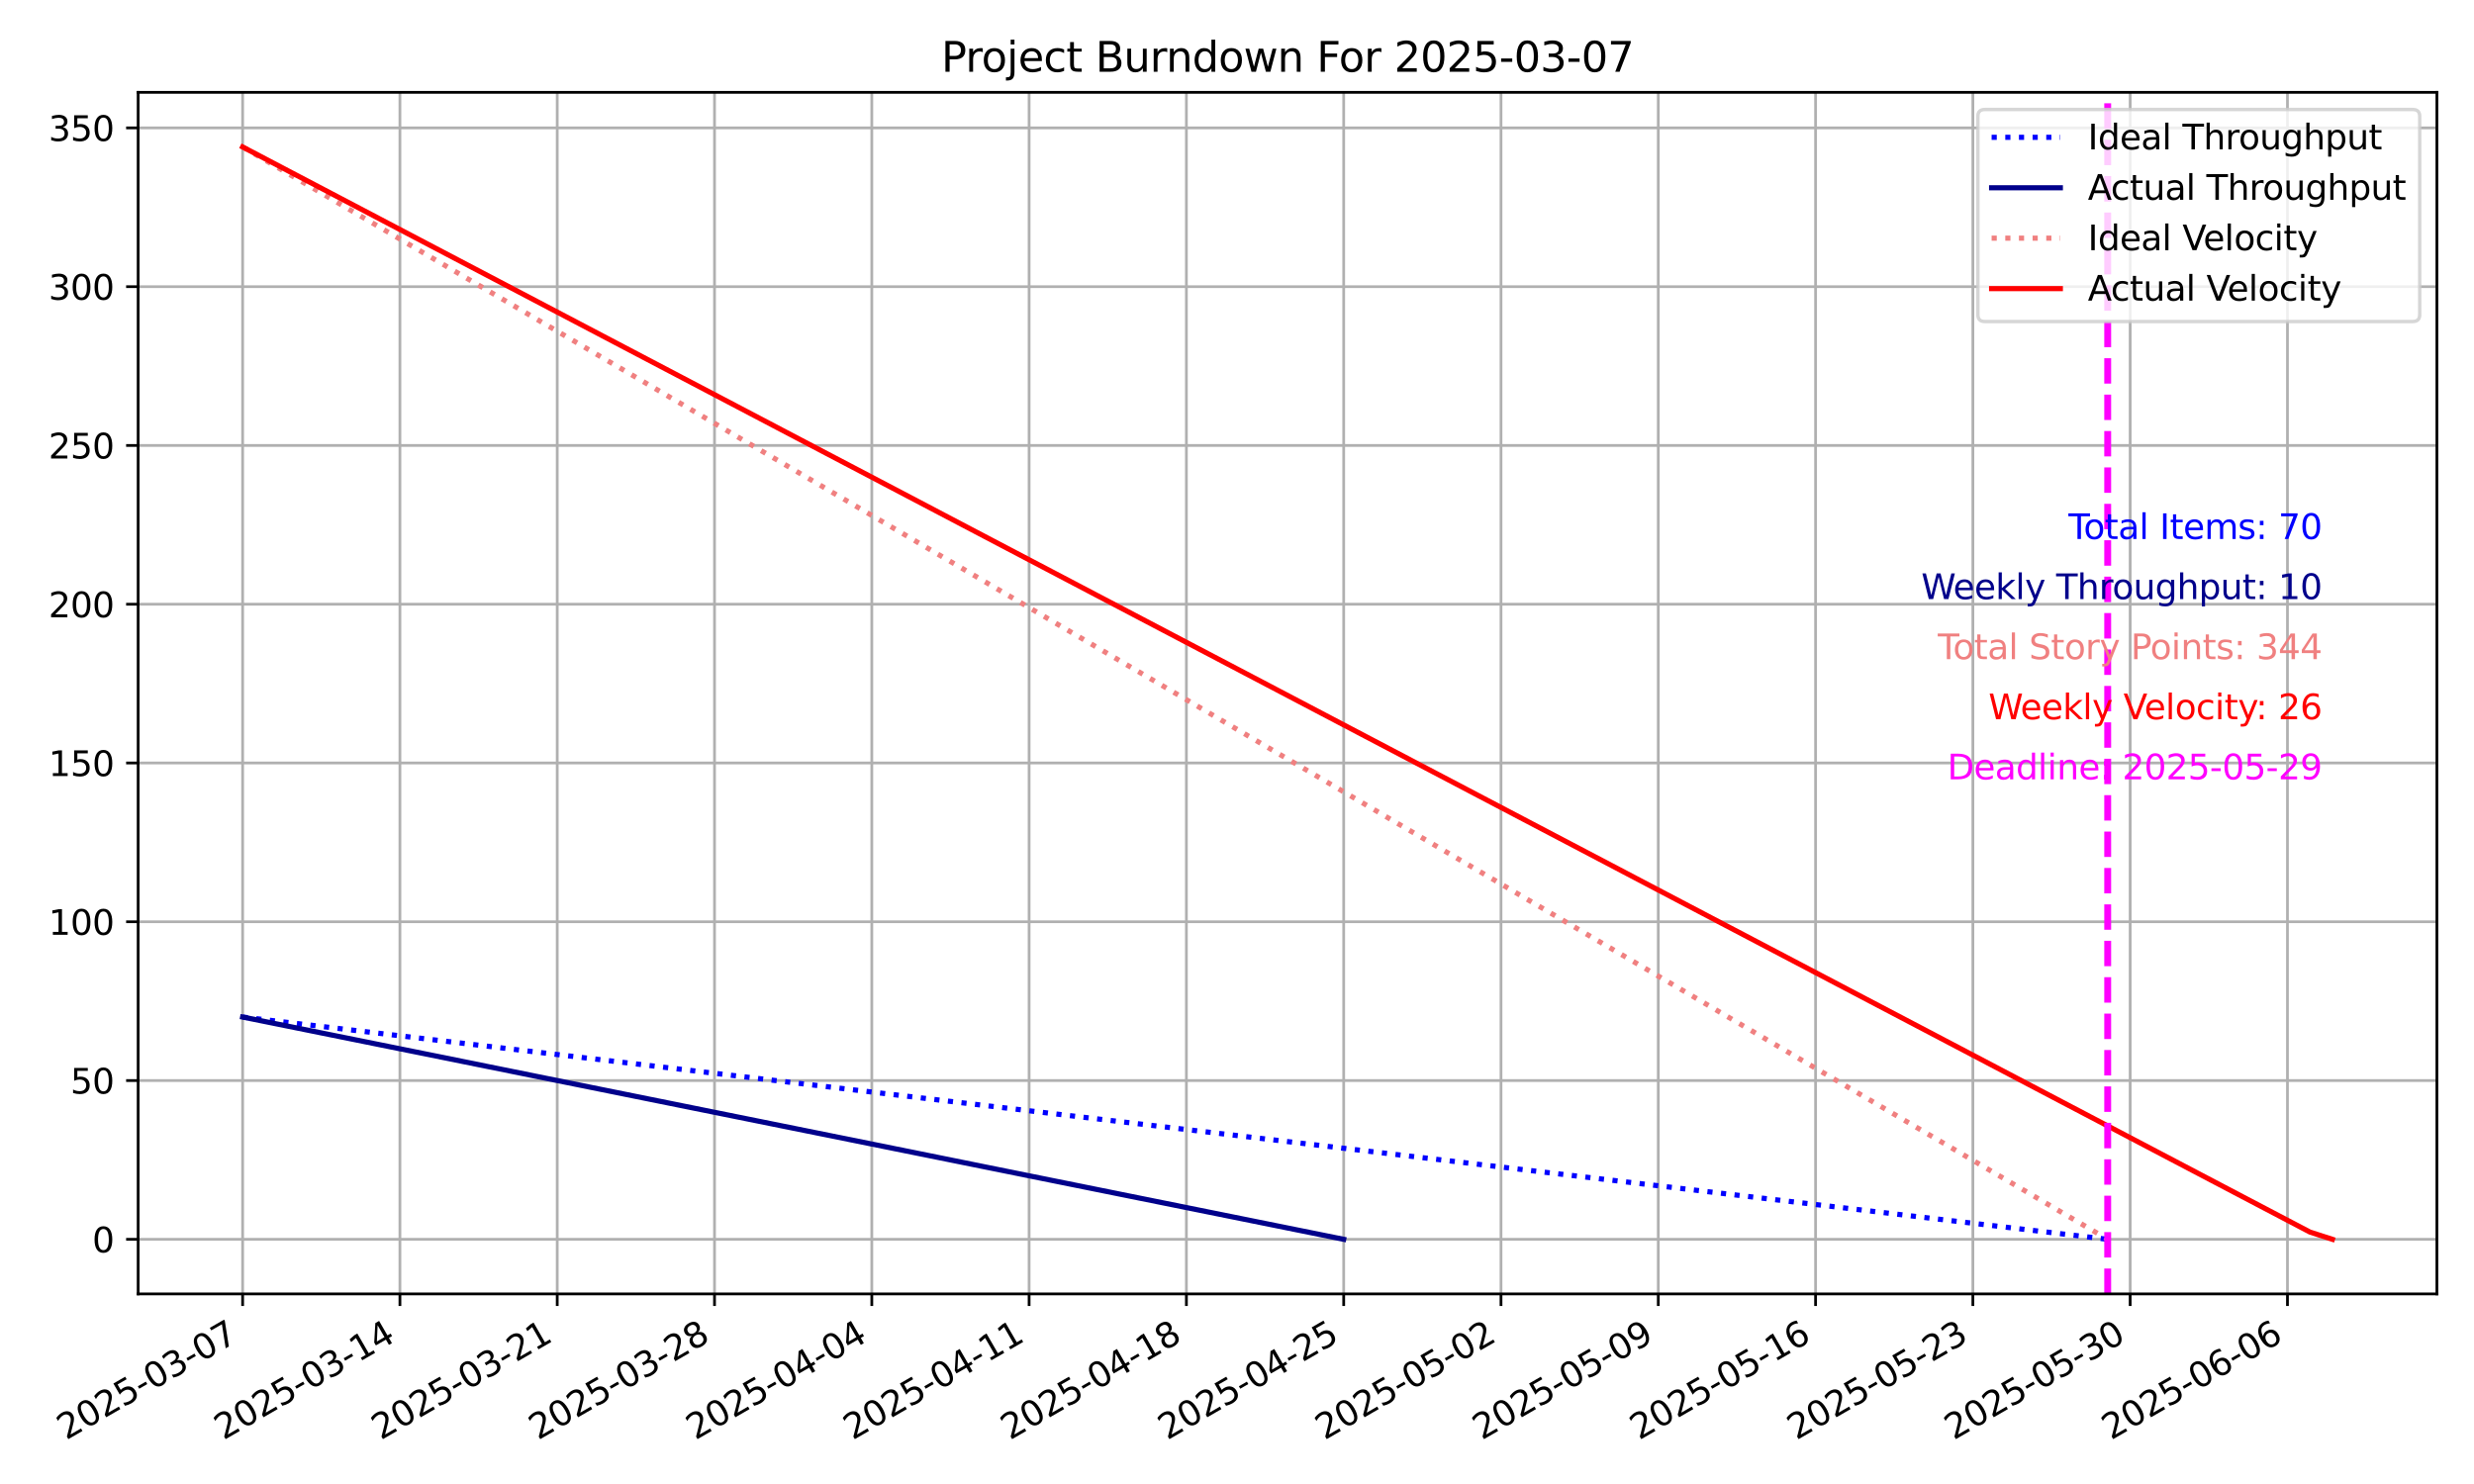 <?xml version="1.0" encoding="utf-8" standalone="no"?>
<!DOCTYPE svg PUBLIC "-//W3C//DTD SVG 1.1//EN"
  "http://www.w3.org/Graphics/SVG/1.1/DTD/svg11.dtd">
<svg xmlns:xlink="http://www.w3.org/1999/xlink" width="720pt" height="432pt" viewBox="0 0 720 432" xmlns="http://www.w3.org/2000/svg" version="1.1">
 <defs>
  <style type="text/css">*{stroke-linejoin: round; stroke-linecap: butt}</style>
 </defs>
 <g id="figure_1">
  <g id="patch_1">
   <path d="M 0 432 
L 720 432 
L 720 0 
L 0 0 
z
" style="fill: #ffffff"/>
  </g>
  <g id="axes_1">
   <g id="patch_2">
    <path d="M 40.204 376.67 
L 709.2 376.67 
L 709.2 26.88 
L 40.204 26.88 
z
" style="fill: #ffffff"/>
   </g>
   <g id="matplotlib.axis_1">
    <g id="xtick_1">
     <g id="line2d_1">
      <path d="M 70.612 376.67 
L 70.612 26.88 
" clip-path="url(#p5716b1a1a1)" style="fill: none; stroke: #b0b0b0; stroke-width: 0.8; stroke-linecap: square"/>
     </g>
     <g id="line2d_2">
      <defs>
       <path id="md65b0254f3" d="M 0 0 
L 0 3.5 
" style="stroke: #000000; stroke-width: 0.8"/>
      </defs>
      <g>
       <use xlink:href="#md65b0254f3" x="70.612" y="376.67" style="stroke: #000000; stroke-width: 0.8"/>
      </g>
     </g>
     <g id="text_1">
      <!-- 2025-03-07 -->
      <g transform="translate(19.243 419.309) rotate(-30) scale(0.1 -0.1)">
       <defs>
        <path id="DejaVuSans-32" d="M 1228 531 
L 3431 531 
L 3431 0 
L 469 0 
L 469 531 
Q 828 903 1448 1529 
Q 2069 2156 2228 2338 
Q 2531 2678 2651 2914 
Q 2772 3150 2772 3378 
Q 2772 3750 2511 3984 
Q 2250 4219 1831 4219 
Q 1534 4219 1204 4116 
Q 875 4013 500 3803 
L 500 4441 
Q 881 4594 1212 4672 
Q 1544 4750 1819 4750 
Q 2544 4750 2975 4387 
Q 3406 4025 3406 3419 
Q 3406 3131 3298 2873 
Q 3191 2616 2906 2266 
Q 2828 2175 2409 1742 
Q 1991 1309 1228 531 
z
" transform="scale(0.016)"/>
        <path id="DejaVuSans-30" d="M 2034 4250 
Q 1547 4250 1301 3770 
Q 1056 3291 1056 2328 
Q 1056 1369 1301 889 
Q 1547 409 2034 409 
Q 2525 409 2770 889 
Q 3016 1369 3016 2328 
Q 3016 3291 2770 3770 
Q 2525 4250 2034 4250 
z
M 2034 4750 
Q 2819 4750 3233 4129 
Q 3647 3509 3647 2328 
Q 3647 1150 3233 529 
Q 2819 -91 2034 -91 
Q 1250 -91 836 529 
Q 422 1150 422 2328 
Q 422 3509 836 4129 
Q 1250 4750 2034 4750 
z
" transform="scale(0.016)"/>
        <path id="DejaVuSans-35" d="M 691 4666 
L 3169 4666 
L 3169 4134 
L 1269 4134 
L 1269 2991 
Q 1406 3038 1543 3061 
Q 1681 3084 1819 3084 
Q 2600 3084 3056 2656 
Q 3513 2228 3513 1497 
Q 3513 744 3044 326 
Q 2575 -91 1722 -91 
Q 1428 -91 1123 -41 
Q 819 9 494 109 
L 494 744 
Q 775 591 1075 516 
Q 1375 441 1709 441 
Q 2250 441 2565 725 
Q 2881 1009 2881 1497 
Q 2881 1984 2565 2268 
Q 2250 2553 1709 2553 
Q 1456 2553 1204 2497 
Q 953 2441 691 2322 
L 691 4666 
z
" transform="scale(0.016)"/>
        <path id="DejaVuSans-2d" d="M 313 2009 
L 1997 2009 
L 1997 1497 
L 313 1497 
L 313 2009 
z
" transform="scale(0.016)"/>
        <path id="DejaVuSans-33" d="M 2597 2516 
Q 3050 2419 3304 2112 
Q 3559 1806 3559 1356 
Q 3559 666 3084 287 
Q 2609 -91 1734 -91 
Q 1441 -91 1130 -33 
Q 819 25 488 141 
L 488 750 
Q 750 597 1062 519 
Q 1375 441 1716 441 
Q 2309 441 2620 675 
Q 2931 909 2931 1356 
Q 2931 1769 2642 2001 
Q 2353 2234 1838 2234 
L 1294 2234 
L 1294 2753 
L 1863 2753 
Q 2328 2753 2575 2939 
Q 2822 3125 2822 3475 
Q 2822 3834 2567 4026 
Q 2313 4219 1838 4219 
Q 1578 4219 1281 4162 
Q 984 4106 628 3988 
L 628 4550 
Q 988 4650 1302 4700 
Q 1616 4750 1894 4750 
Q 2613 4750 3031 4423 
Q 3450 4097 3450 3541 
Q 3450 3153 3228 2886 
Q 3006 2619 2597 2516 
z
" transform="scale(0.016)"/>
        <path id="DejaVuSans-37" d="M 525 4666 
L 3525 4666 
L 3525 4397 
L 1831 0 
L 1172 0 
L 2766 4134 
L 525 4134 
L 525 4666 
z
" transform="scale(0.016)"/>
       </defs>
       <use xlink:href="#DejaVuSans-32"/>
       <use xlink:href="#DejaVuSans-30" transform="translate(63.623 0)"/>
       <use xlink:href="#DejaVuSans-32" transform="translate(127.246 0)"/>
       <use xlink:href="#DejaVuSans-35" transform="translate(190.869 0)"/>
       <use xlink:href="#DejaVuSans-2d" transform="translate(254.492 0)"/>
       <use xlink:href="#DejaVuSans-30" transform="translate(290.576 0)"/>
       <use xlink:href="#DejaVuSans-33" transform="translate(354.199 0)"/>
       <use xlink:href="#DejaVuSans-2d" transform="translate(417.822 0)"/>
       <use xlink:href="#DejaVuSans-30" transform="translate(453.906 0)"/>
       <use xlink:href="#DejaVuSans-37" transform="translate(517.529 0)"/>
      </g>
     </g>
    </g>
    <g id="xtick_2">
     <g id="line2d_3">
      <path d="M 116.389 376.67 
L 116.389 26.88 
" clip-path="url(#p5716b1a1a1)" style="fill: none; stroke: #b0b0b0; stroke-width: 0.8; stroke-linecap: square"/>
     </g>
     <g id="line2d_4">
      <g>
       <use xlink:href="#md65b0254f3" x="116.389" y="376.67" style="stroke: #000000; stroke-width: 0.8"/>
      </g>
     </g>
     <g id="text_2">
      <!-- 2025-03-14 -->
      <g transform="translate(65.02 419.309) rotate(-30) scale(0.1 -0.1)">
       <defs>
        <path id="DejaVuSans-31" d="M 794 531 
L 1825 531 
L 1825 4091 
L 703 3866 
L 703 4441 
L 1819 4666 
L 2450 4666 
L 2450 531 
L 3481 531 
L 3481 0 
L 794 0 
L 794 531 
z
" transform="scale(0.016)"/>
        <path id="DejaVuSans-34" d="M 2419 4116 
L 825 1625 
L 2419 1625 
L 2419 4116 
z
M 2253 4666 
L 3047 4666 
L 3047 1625 
L 3713 1625 
L 3713 1100 
L 3047 1100 
L 3047 0 
L 2419 0 
L 2419 1100 
L 313 1100 
L 313 1709 
L 2253 4666 
z
" transform="scale(0.016)"/>
       </defs>
       <use xlink:href="#DejaVuSans-32"/>
       <use xlink:href="#DejaVuSans-30" transform="translate(63.623 0)"/>
       <use xlink:href="#DejaVuSans-32" transform="translate(127.246 0)"/>
       <use xlink:href="#DejaVuSans-35" transform="translate(190.869 0)"/>
       <use xlink:href="#DejaVuSans-2d" transform="translate(254.492 0)"/>
       <use xlink:href="#DejaVuSans-30" transform="translate(290.576 0)"/>
       <use xlink:href="#DejaVuSans-33" transform="translate(354.199 0)"/>
       <use xlink:href="#DejaVuSans-2d" transform="translate(417.822 0)"/>
       <use xlink:href="#DejaVuSans-31" transform="translate(453.906 0)"/>
       <use xlink:href="#DejaVuSans-34" transform="translate(517.529 0)"/>
      </g>
     </g>
    </g>
    <g id="xtick_3">
     <g id="line2d_5">
      <path d="M 162.166 376.67 
L 162.166 26.88 
" clip-path="url(#p5716b1a1a1)" style="fill: none; stroke: #b0b0b0; stroke-width: 0.8; stroke-linecap: square"/>
     </g>
     <g id="line2d_6">
      <g>
       <use xlink:href="#md65b0254f3" x="162.166" y="376.67" style="stroke: #000000; stroke-width: 0.8"/>
      </g>
     </g>
     <g id="text_3">
      <!-- 2025-03-21 -->
      <g transform="translate(110.797 419.309) rotate(-30) scale(0.1 -0.1)">
       <use xlink:href="#DejaVuSans-32"/>
       <use xlink:href="#DejaVuSans-30" transform="translate(63.623 0)"/>
       <use xlink:href="#DejaVuSans-32" transform="translate(127.246 0)"/>
       <use xlink:href="#DejaVuSans-35" transform="translate(190.869 0)"/>
       <use xlink:href="#DejaVuSans-2d" transform="translate(254.492 0)"/>
       <use xlink:href="#DejaVuSans-30" transform="translate(290.576 0)"/>
       <use xlink:href="#DejaVuSans-33" transform="translate(354.199 0)"/>
       <use xlink:href="#DejaVuSans-2d" transform="translate(417.822 0)"/>
       <use xlink:href="#DejaVuSans-32" transform="translate(453.906 0)"/>
       <use xlink:href="#DejaVuSans-31" transform="translate(517.529 0)"/>
      </g>
     </g>
    </g>
    <g id="xtick_4">
     <g id="line2d_7">
      <path d="M 207.943 376.67 
L 207.943 26.88 
" clip-path="url(#p5716b1a1a1)" style="fill: none; stroke: #b0b0b0; stroke-width: 0.8; stroke-linecap: square"/>
     </g>
     <g id="line2d_8">
      <g>
       <use xlink:href="#md65b0254f3" x="207.943" y="376.67" style="stroke: #000000; stroke-width: 0.8"/>
      </g>
     </g>
     <g id="text_4">
      <!-- 2025-03-28 -->
      <g transform="translate(156.574 419.309) rotate(-30) scale(0.1 -0.1)">
       <defs>
        <path id="DejaVuSans-38" d="M 2034 2216 
Q 1584 2216 1326 1975 
Q 1069 1734 1069 1313 
Q 1069 891 1326 650 
Q 1584 409 2034 409 
Q 2484 409 2743 651 
Q 3003 894 3003 1313 
Q 3003 1734 2745 1975 
Q 2488 2216 2034 2216 
z
M 1403 2484 
Q 997 2584 770 2862 
Q 544 3141 544 3541 
Q 544 4100 942 4425 
Q 1341 4750 2034 4750 
Q 2731 4750 3128 4425 
Q 3525 4100 3525 3541 
Q 3525 3141 3298 2862 
Q 3072 2584 2669 2484 
Q 3125 2378 3379 2068 
Q 3634 1759 3634 1313 
Q 3634 634 3220 271 
Q 2806 -91 2034 -91 
Q 1263 -91 848 271 
Q 434 634 434 1313 
Q 434 1759 690 2068 
Q 947 2378 1403 2484 
z
M 1172 3481 
Q 1172 3119 1398 2916 
Q 1625 2713 2034 2713 
Q 2441 2713 2670 2916 
Q 2900 3119 2900 3481 
Q 2900 3844 2670 4047 
Q 2441 4250 2034 4250 
Q 1625 4250 1398 4047 
Q 1172 3844 1172 3481 
z
" transform="scale(0.016)"/>
       </defs>
       <use xlink:href="#DejaVuSans-32"/>
       <use xlink:href="#DejaVuSans-30" transform="translate(63.623 0)"/>
       <use xlink:href="#DejaVuSans-32" transform="translate(127.246 0)"/>
       <use xlink:href="#DejaVuSans-35" transform="translate(190.869 0)"/>
       <use xlink:href="#DejaVuSans-2d" transform="translate(254.492 0)"/>
       <use xlink:href="#DejaVuSans-30" transform="translate(290.576 0)"/>
       <use xlink:href="#DejaVuSans-33" transform="translate(354.199 0)"/>
       <use xlink:href="#DejaVuSans-2d" transform="translate(417.822 0)"/>
       <use xlink:href="#DejaVuSans-32" transform="translate(453.906 0)"/>
       <use xlink:href="#DejaVuSans-38" transform="translate(517.529 0)"/>
      </g>
     </g>
    </g>
    <g id="xtick_5">
     <g id="line2d_9">
      <path d="M 253.72 376.67 
L 253.72 26.88 
" clip-path="url(#p5716b1a1a1)" style="fill: none; stroke: #b0b0b0; stroke-width: 0.8; stroke-linecap: square"/>
     </g>
     <g id="line2d_10">
      <g>
       <use xlink:href="#md65b0254f3" x="253.72" y="376.67" style="stroke: #000000; stroke-width: 0.8"/>
      </g>
     </g>
     <g id="text_5">
      <!-- 2025-04-04 -->
      <g transform="translate(202.351 419.309) rotate(-30) scale(0.1 -0.1)">
       <use xlink:href="#DejaVuSans-32"/>
       <use xlink:href="#DejaVuSans-30" transform="translate(63.623 0)"/>
       <use xlink:href="#DejaVuSans-32" transform="translate(127.246 0)"/>
       <use xlink:href="#DejaVuSans-35" transform="translate(190.869 0)"/>
       <use xlink:href="#DejaVuSans-2d" transform="translate(254.492 0)"/>
       <use xlink:href="#DejaVuSans-30" transform="translate(290.576 0)"/>
       <use xlink:href="#DejaVuSans-34" transform="translate(354.199 0)"/>
       <use xlink:href="#DejaVuSans-2d" transform="translate(417.822 0)"/>
       <use xlink:href="#DejaVuSans-30" transform="translate(453.906 0)"/>
       <use xlink:href="#DejaVuSans-34" transform="translate(517.529 0)"/>
      </g>
     </g>
    </g>
    <g id="xtick_6">
     <g id="line2d_11">
      <path d="M 299.497 376.67 
L 299.497 26.88 
" clip-path="url(#p5716b1a1a1)" style="fill: none; stroke: #b0b0b0; stroke-width: 0.8; stroke-linecap: square"/>
     </g>
     <g id="line2d_12">
      <g>
       <use xlink:href="#md65b0254f3" x="299.497" y="376.67" style="stroke: #000000; stroke-width: 0.8"/>
      </g>
     </g>
     <g id="text_6">
      <!-- 2025-04-11 -->
      <g transform="translate(248.127 419.309) rotate(-30) scale(0.1 -0.1)">
       <use xlink:href="#DejaVuSans-32"/>
       <use xlink:href="#DejaVuSans-30" transform="translate(63.623 0)"/>
       <use xlink:href="#DejaVuSans-32" transform="translate(127.246 0)"/>
       <use xlink:href="#DejaVuSans-35" transform="translate(190.869 0)"/>
       <use xlink:href="#DejaVuSans-2d" transform="translate(254.492 0)"/>
       <use xlink:href="#DejaVuSans-30" transform="translate(290.576 0)"/>
       <use xlink:href="#DejaVuSans-34" transform="translate(354.199 0)"/>
       <use xlink:href="#DejaVuSans-2d" transform="translate(417.822 0)"/>
       <use xlink:href="#DejaVuSans-31" transform="translate(453.906 0)"/>
       <use xlink:href="#DejaVuSans-31" transform="translate(517.529 0)"/>
      </g>
     </g>
    </g>
    <g id="xtick_7">
     <g id="line2d_13">
      <path d="M 345.274 376.67 
L 345.274 26.88 
" clip-path="url(#p5716b1a1a1)" style="fill: none; stroke: #b0b0b0; stroke-width: 0.8; stroke-linecap: square"/>
     </g>
     <g id="line2d_14">
      <g>
       <use xlink:href="#md65b0254f3" x="345.274" y="376.67" style="stroke: #000000; stroke-width: 0.8"/>
      </g>
     </g>
     <g id="text_7">
      <!-- 2025-04-18 -->
      <g transform="translate(293.904 419.309) rotate(-30) scale(0.1 -0.1)">
       <use xlink:href="#DejaVuSans-32"/>
       <use xlink:href="#DejaVuSans-30" transform="translate(63.623 0)"/>
       <use xlink:href="#DejaVuSans-32" transform="translate(127.246 0)"/>
       <use xlink:href="#DejaVuSans-35" transform="translate(190.869 0)"/>
       <use xlink:href="#DejaVuSans-2d" transform="translate(254.492 0)"/>
       <use xlink:href="#DejaVuSans-30" transform="translate(290.576 0)"/>
       <use xlink:href="#DejaVuSans-34" transform="translate(354.199 0)"/>
       <use xlink:href="#DejaVuSans-2d" transform="translate(417.822 0)"/>
       <use xlink:href="#DejaVuSans-31" transform="translate(453.906 0)"/>
       <use xlink:href="#DejaVuSans-38" transform="translate(517.529 0)"/>
      </g>
     </g>
    </g>
    <g id="xtick_8">
     <g id="line2d_15">
      <path d="M 391.051 376.67 
L 391.051 26.88 
" clip-path="url(#p5716b1a1a1)" style="fill: none; stroke: #b0b0b0; stroke-width: 0.8; stroke-linecap: square"/>
     </g>
     <g id="line2d_16">
      <g>
       <use xlink:href="#md65b0254f3" x="391.051" y="376.67" style="stroke: #000000; stroke-width: 0.8"/>
      </g>
     </g>
     <g id="text_8">
      <!-- 2025-04-25 -->
      <g transform="translate(339.681 419.309) rotate(-30) scale(0.1 -0.1)">
       <use xlink:href="#DejaVuSans-32"/>
       <use xlink:href="#DejaVuSans-30" transform="translate(63.623 0)"/>
       <use xlink:href="#DejaVuSans-32" transform="translate(127.246 0)"/>
       <use xlink:href="#DejaVuSans-35" transform="translate(190.869 0)"/>
       <use xlink:href="#DejaVuSans-2d" transform="translate(254.492 0)"/>
       <use xlink:href="#DejaVuSans-30" transform="translate(290.576 0)"/>
       <use xlink:href="#DejaVuSans-34" transform="translate(354.199 0)"/>
       <use xlink:href="#DejaVuSans-2d" transform="translate(417.822 0)"/>
       <use xlink:href="#DejaVuSans-32" transform="translate(453.906 0)"/>
       <use xlink:href="#DejaVuSans-35" transform="translate(517.529 0)"/>
      </g>
     </g>
    </g>
    <g id="xtick_9">
     <g id="line2d_17">
      <path d="M 436.828 376.67 
L 436.828 26.88 
" clip-path="url(#p5716b1a1a1)" style="fill: none; stroke: #b0b0b0; stroke-width: 0.8; stroke-linecap: square"/>
     </g>
     <g id="line2d_18">
      <g>
       <use xlink:href="#md65b0254f3" x="436.828" y="376.67" style="stroke: #000000; stroke-width: 0.8"/>
      </g>
     </g>
     <g id="text_9">
      <!-- 2025-05-02 -->
      <g transform="translate(385.458 419.309) rotate(-30) scale(0.1 -0.1)">
       <use xlink:href="#DejaVuSans-32"/>
       <use xlink:href="#DejaVuSans-30" transform="translate(63.623 0)"/>
       <use xlink:href="#DejaVuSans-32" transform="translate(127.246 0)"/>
       <use xlink:href="#DejaVuSans-35" transform="translate(190.869 0)"/>
       <use xlink:href="#DejaVuSans-2d" transform="translate(254.492 0)"/>
       <use xlink:href="#DejaVuSans-30" transform="translate(290.576 0)"/>
       <use xlink:href="#DejaVuSans-35" transform="translate(354.199 0)"/>
       <use xlink:href="#DejaVuSans-2d" transform="translate(417.822 0)"/>
       <use xlink:href="#DejaVuSans-30" transform="translate(453.906 0)"/>
       <use xlink:href="#DejaVuSans-32" transform="translate(517.529 0)"/>
      </g>
     </g>
    </g>
    <g id="xtick_10">
     <g id="line2d_19">
      <path d="M 482.604 376.67 
L 482.604 26.88 
" clip-path="url(#p5716b1a1a1)" style="fill: none; stroke: #b0b0b0; stroke-width: 0.8; stroke-linecap: square"/>
     </g>
     <g id="line2d_20">
      <g>
       <use xlink:href="#md65b0254f3" x="482.604" y="376.67" style="stroke: #000000; stroke-width: 0.8"/>
      </g>
     </g>
     <g id="text_10">
      <!-- 2025-05-09 -->
      <g transform="translate(431.235 419.309) rotate(-30) scale(0.1 -0.1)">
       <defs>
        <path id="DejaVuSans-39" d="M 703 97 
L 703 672 
Q 941 559 1184 500 
Q 1428 441 1663 441 
Q 2288 441 2617 861 
Q 2947 1281 2994 2138 
Q 2813 1869 2534 1725 
Q 2256 1581 1919 1581 
Q 1219 1581 811 2004 
Q 403 2428 403 3163 
Q 403 3881 828 4315 
Q 1253 4750 1959 4750 
Q 2769 4750 3195 4129 
Q 3622 3509 3622 2328 
Q 3622 1225 3098 567 
Q 2575 -91 1691 -91 
Q 1453 -91 1209 -44 
Q 966 3 703 97 
z
M 1959 2075 
Q 2384 2075 2632 2365 
Q 2881 2656 2881 3163 
Q 2881 3666 2632 3958 
Q 2384 4250 1959 4250 
Q 1534 4250 1286 3958 
Q 1038 3666 1038 3163 
Q 1038 2656 1286 2365 
Q 1534 2075 1959 2075 
z
" transform="scale(0.016)"/>
       </defs>
       <use xlink:href="#DejaVuSans-32"/>
       <use xlink:href="#DejaVuSans-30" transform="translate(63.623 0)"/>
       <use xlink:href="#DejaVuSans-32" transform="translate(127.246 0)"/>
       <use xlink:href="#DejaVuSans-35" transform="translate(190.869 0)"/>
       <use xlink:href="#DejaVuSans-2d" transform="translate(254.492 0)"/>
       <use xlink:href="#DejaVuSans-30" transform="translate(290.576 0)"/>
       <use xlink:href="#DejaVuSans-35" transform="translate(354.199 0)"/>
       <use xlink:href="#DejaVuSans-2d" transform="translate(417.822 0)"/>
       <use xlink:href="#DejaVuSans-30" transform="translate(453.906 0)"/>
       <use xlink:href="#DejaVuSans-39" transform="translate(517.529 0)"/>
      </g>
     </g>
    </g>
    <g id="xtick_11">
     <g id="line2d_21">
      <path d="M 528.381 376.67 
L 528.381 26.88 
" clip-path="url(#p5716b1a1a1)" style="fill: none; stroke: #b0b0b0; stroke-width: 0.8; stroke-linecap: square"/>
     </g>
     <g id="line2d_22">
      <g>
       <use xlink:href="#md65b0254f3" x="528.381" y="376.67" style="stroke: #000000; stroke-width: 0.8"/>
      </g>
     </g>
     <g id="text_11">
      <!-- 2025-05-16 -->
      <g transform="translate(477.012 419.309) rotate(-30) scale(0.1 -0.1)">
       <defs>
        <path id="DejaVuSans-36" d="M 2113 2584 
Q 1688 2584 1439 2293 
Q 1191 2003 1191 1497 
Q 1191 994 1439 701 
Q 1688 409 2113 409 
Q 2538 409 2786 701 
Q 3034 994 3034 1497 
Q 3034 2003 2786 2293 
Q 2538 2584 2113 2584 
z
M 3366 4563 
L 3366 3988 
Q 3128 4100 2886 4159 
Q 2644 4219 2406 4219 
Q 1781 4219 1451 3797 
Q 1122 3375 1075 2522 
Q 1259 2794 1537 2939 
Q 1816 3084 2150 3084 
Q 2853 3084 3261 2657 
Q 3669 2231 3669 1497 
Q 3669 778 3244 343 
Q 2819 -91 2113 -91 
Q 1303 -91 875 529 
Q 447 1150 447 2328 
Q 447 3434 972 4092 
Q 1497 4750 2381 4750 
Q 2619 4750 2861 4703 
Q 3103 4656 3366 4563 
z
" transform="scale(0.016)"/>
       </defs>
       <use xlink:href="#DejaVuSans-32"/>
       <use xlink:href="#DejaVuSans-30" transform="translate(63.623 0)"/>
       <use xlink:href="#DejaVuSans-32" transform="translate(127.246 0)"/>
       <use xlink:href="#DejaVuSans-35" transform="translate(190.869 0)"/>
       <use xlink:href="#DejaVuSans-2d" transform="translate(254.492 0)"/>
       <use xlink:href="#DejaVuSans-30" transform="translate(290.576 0)"/>
       <use xlink:href="#DejaVuSans-35" transform="translate(354.199 0)"/>
       <use xlink:href="#DejaVuSans-2d" transform="translate(417.822 0)"/>
       <use xlink:href="#DejaVuSans-31" transform="translate(453.906 0)"/>
       <use xlink:href="#DejaVuSans-36" transform="translate(517.529 0)"/>
      </g>
     </g>
    </g>
    <g id="xtick_12">
     <g id="line2d_23">
      <path d="M 574.158 376.67 
L 574.158 26.88 
" clip-path="url(#p5716b1a1a1)" style="fill: none; stroke: #b0b0b0; stroke-width: 0.8; stroke-linecap: square"/>
     </g>
     <g id="line2d_24">
      <g>
       <use xlink:href="#md65b0254f3" x="574.158" y="376.67" style="stroke: #000000; stroke-width: 0.8"/>
      </g>
     </g>
     <g id="text_12">
      <!-- 2025-05-23 -->
      <g transform="translate(522.789 419.309) rotate(-30) scale(0.1 -0.1)">
       <use xlink:href="#DejaVuSans-32"/>
       <use xlink:href="#DejaVuSans-30" transform="translate(63.623 0)"/>
       <use xlink:href="#DejaVuSans-32" transform="translate(127.246 0)"/>
       <use xlink:href="#DejaVuSans-35" transform="translate(190.869 0)"/>
       <use xlink:href="#DejaVuSans-2d" transform="translate(254.492 0)"/>
       <use xlink:href="#DejaVuSans-30" transform="translate(290.576 0)"/>
       <use xlink:href="#DejaVuSans-35" transform="translate(354.199 0)"/>
       <use xlink:href="#DejaVuSans-2d" transform="translate(417.822 0)"/>
       <use xlink:href="#DejaVuSans-32" transform="translate(453.906 0)"/>
       <use xlink:href="#DejaVuSans-33" transform="translate(517.529 0)"/>
      </g>
     </g>
    </g>
    <g id="xtick_13">
     <g id="line2d_25">
      <path d="M 619.935 376.67 
L 619.935 26.88 
" clip-path="url(#p5716b1a1a1)" style="fill: none; stroke: #b0b0b0; stroke-width: 0.8; stroke-linecap: square"/>
     </g>
     <g id="line2d_26">
      <g>
       <use xlink:href="#md65b0254f3" x="619.935" y="376.67" style="stroke: #000000; stroke-width: 0.8"/>
      </g>
     </g>
     <g id="text_13">
      <!-- 2025-05-30 -->
      <g transform="translate(568.566 419.309) rotate(-30) scale(0.1 -0.1)">
       <use xlink:href="#DejaVuSans-32"/>
       <use xlink:href="#DejaVuSans-30" transform="translate(63.623 0)"/>
       <use xlink:href="#DejaVuSans-32" transform="translate(127.246 0)"/>
       <use xlink:href="#DejaVuSans-35" transform="translate(190.869 0)"/>
       <use xlink:href="#DejaVuSans-2d" transform="translate(254.492 0)"/>
       <use xlink:href="#DejaVuSans-30" transform="translate(290.576 0)"/>
       <use xlink:href="#DejaVuSans-35" transform="translate(354.199 0)"/>
       <use xlink:href="#DejaVuSans-2d" transform="translate(417.822 0)"/>
       <use xlink:href="#DejaVuSans-33" transform="translate(453.906 0)"/>
       <use xlink:href="#DejaVuSans-30" transform="translate(517.529 0)"/>
      </g>
     </g>
    </g>
    <g id="xtick_14">
     <g id="line2d_27">
      <path d="M 665.712 376.67 
L 665.712 26.88 
" clip-path="url(#p5716b1a1a1)" style="fill: none; stroke: #b0b0b0; stroke-width: 0.8; stroke-linecap: square"/>
     </g>
     <g id="line2d_28">
      <g>
       <use xlink:href="#md65b0254f3" x="665.712" y="376.67" style="stroke: #000000; stroke-width: 0.8"/>
      </g>
     </g>
     <g id="text_14">
      <!-- 2025-06-06 -->
      <g transform="translate(614.343 419.309) rotate(-30) scale(0.1 -0.1)">
       <use xlink:href="#DejaVuSans-32"/>
       <use xlink:href="#DejaVuSans-30" transform="translate(63.623 0)"/>
       <use xlink:href="#DejaVuSans-32" transform="translate(127.246 0)"/>
       <use xlink:href="#DejaVuSans-35" transform="translate(190.869 0)"/>
       <use xlink:href="#DejaVuSans-2d" transform="translate(254.492 0)"/>
       <use xlink:href="#DejaVuSans-30" transform="translate(290.576 0)"/>
       <use xlink:href="#DejaVuSans-36" transform="translate(354.199 0)"/>
       <use xlink:href="#DejaVuSans-2d" transform="translate(417.822 0)"/>
       <use xlink:href="#DejaVuSans-30" transform="translate(453.906 0)"/>
       <use xlink:href="#DejaVuSans-36" transform="translate(517.529 0)"/>
      </g>
     </g>
    </g>
   </g>
   <g id="matplotlib.axis_2">
    <g id="ytick_1">
     <g id="line2d_29">
      <path d="M 40.204 360.771 
L 709.2 360.771 
" clip-path="url(#p5716b1a1a1)" style="fill: none; stroke: #b0b0b0; stroke-width: 0.8; stroke-linecap: square"/>
     </g>
     <g id="line2d_30">
      <defs>
       <path id="mae60a3acdf" d="M 0 0 
L -3.5 0 
" style="stroke: #000000; stroke-width: 0.8"/>
      </defs>
      <g>
       <use xlink:href="#mae60a3acdf" x="40.204" y="360.771" style="stroke: #000000; stroke-width: 0.8"/>
      </g>
     </g>
     <g id="text_15">
      <!-- 0 -->
      <g transform="translate(26.841 364.57) scale(0.1 -0.1)">
       <use xlink:href="#DejaVuSans-30"/>
      </g>
     </g>
    </g>
    <g id="ytick_2">
     <g id="line2d_31">
      <path d="M 40.204 314.551 
L 709.2 314.551 
" clip-path="url(#p5716b1a1a1)" style="fill: none; stroke: #b0b0b0; stroke-width: 0.8; stroke-linecap: square"/>
     </g>
     <g id="line2d_32">
      <g>
       <use xlink:href="#mae60a3acdf" x="40.204" y="314.551" style="stroke: #000000; stroke-width: 0.8"/>
      </g>
     </g>
     <g id="text_16">
      <!-- 50 -->
      <g transform="translate(20.479 318.35) scale(0.1 -0.1)">
       <use xlink:href="#DejaVuSans-35"/>
       <use xlink:href="#DejaVuSans-30" transform="translate(63.623 0)"/>
      </g>
     </g>
    </g>
    <g id="ytick_3">
     <g id="line2d_33">
      <path d="M 40.204 268.332 
L 709.2 268.332 
" clip-path="url(#p5716b1a1a1)" style="fill: none; stroke: #b0b0b0; stroke-width: 0.8; stroke-linecap: square"/>
     </g>
     <g id="line2d_34">
      <g>
       <use xlink:href="#mae60a3acdf" x="40.204" y="268.332" style="stroke: #000000; stroke-width: 0.8"/>
      </g>
     </g>
     <g id="text_17">
      <!-- 100 -->
      <g transform="translate(14.116 272.131) scale(0.1 -0.1)">
       <use xlink:href="#DejaVuSans-31"/>
       <use xlink:href="#DejaVuSans-30" transform="translate(63.623 0)"/>
       <use xlink:href="#DejaVuSans-30" transform="translate(127.246 0)"/>
      </g>
     </g>
    </g>
    <g id="ytick_4">
     <g id="line2d_35">
      <path d="M 40.204 222.112 
L 709.2 222.112 
" clip-path="url(#p5716b1a1a1)" style="fill: none; stroke: #b0b0b0; stroke-width: 0.8; stroke-linecap: square"/>
     </g>
     <g id="line2d_36">
      <g>
       <use xlink:href="#mae60a3acdf" x="40.204" y="222.112" style="stroke: #000000; stroke-width: 0.8"/>
      </g>
     </g>
     <g id="text_18">
      <!-- 150 -->
      <g transform="translate(14.116 225.911) scale(0.1 -0.1)">
       <use xlink:href="#DejaVuSans-31"/>
       <use xlink:href="#DejaVuSans-35" transform="translate(63.623 0)"/>
       <use xlink:href="#DejaVuSans-30" transform="translate(127.246 0)"/>
      </g>
     </g>
    </g>
    <g id="ytick_5">
     <g id="line2d_37">
      <path d="M 40.204 175.892 
L 709.2 175.892 
" clip-path="url(#p5716b1a1a1)" style="fill: none; stroke: #b0b0b0; stroke-width: 0.8; stroke-linecap: square"/>
     </g>
     <g id="line2d_38">
      <g>
       <use xlink:href="#mae60a3acdf" x="40.204" y="175.892" style="stroke: #000000; stroke-width: 0.8"/>
      </g>
     </g>
     <g id="text_19">
      <!-- 200 -->
      <g transform="translate(14.116 179.691) scale(0.1 -0.1)">
       <use xlink:href="#DejaVuSans-32"/>
       <use xlink:href="#DejaVuSans-30" transform="translate(63.623 0)"/>
       <use xlink:href="#DejaVuSans-30" transform="translate(127.246 0)"/>
      </g>
     </g>
    </g>
    <g id="ytick_6">
     <g id="line2d_39">
      <path d="M 40.204 129.673 
L 709.2 129.673 
" clip-path="url(#p5716b1a1a1)" style="fill: none; stroke: #b0b0b0; stroke-width: 0.8; stroke-linecap: square"/>
     </g>
     <g id="line2d_40">
      <g>
       <use xlink:href="#mae60a3acdf" x="40.204" y="129.673" style="stroke: #000000; stroke-width: 0.8"/>
      </g>
     </g>
     <g id="text_20">
      <!-- 250 -->
      <g transform="translate(14.116 133.472) scale(0.1 -0.1)">
       <use xlink:href="#DejaVuSans-32"/>
       <use xlink:href="#DejaVuSans-35" transform="translate(63.623 0)"/>
       <use xlink:href="#DejaVuSans-30" transform="translate(127.246 0)"/>
      </g>
     </g>
    </g>
    <g id="ytick_7">
     <g id="line2d_41">
      <path d="M 40.204 83.453 
L 709.2 83.453 
" clip-path="url(#p5716b1a1a1)" style="fill: none; stroke: #b0b0b0; stroke-width: 0.8; stroke-linecap: square"/>
     </g>
     <g id="line2d_42">
      <g>
       <use xlink:href="#mae60a3acdf" x="40.204" y="83.453" style="stroke: #000000; stroke-width: 0.8"/>
      </g>
     </g>
     <g id="text_21">
      <!-- 300 -->
      <g transform="translate(14.116 87.252) scale(0.1 -0.1)">
       <use xlink:href="#DejaVuSans-33"/>
       <use xlink:href="#DejaVuSans-30" transform="translate(63.623 0)"/>
       <use xlink:href="#DejaVuSans-30" transform="translate(127.246 0)"/>
      </g>
     </g>
    </g>
    <g id="ytick_8">
     <g id="line2d_43">
      <path d="M 40.204 37.233 
L 709.2 37.233 
" clip-path="url(#p5716b1a1a1)" style="fill: none; stroke: #b0b0b0; stroke-width: 0.8; stroke-linecap: square"/>
     </g>
     <g id="line2d_44">
      <g>
       <use xlink:href="#mae60a3acdf" x="40.204" y="37.233" style="stroke: #000000; stroke-width: 0.8"/>
      </g>
     </g>
     <g id="text_22">
      <!-- 350 -->
      <g transform="translate(14.116 41.032) scale(0.1 -0.1)">
       <use xlink:href="#DejaVuSans-33"/>
       <use xlink:href="#DejaVuSans-35" transform="translate(63.623 0)"/>
       <use xlink:href="#DejaVuSans-30" transform="translate(127.246 0)"/>
      </g>
     </g>
    </g>
   </g>
   <g id="line2d_45">
    <path d="M 70.612 296.063 
L 77.152 296.843 
L 83.692 297.623 
L 90.231 298.402 
L 96.771 299.182 
L 103.31 299.961 
L 109.85 300.741 
L 116.389 301.521 
L 122.929 302.3 
L 129.468 303.08 
L 136.008 303.859 
L 142.548 304.639 
L 149.087 305.419 
L 155.627 306.198 
L 162.166 306.978 
L 168.706 307.757 
L 175.245 308.537 
L 181.785 309.317 
L 188.324 310.096 
L 194.864 310.876 
L 201.404 311.656 
L 207.943 312.435 
L 214.483 313.215 
L 221.022 313.994 
L 227.562 314.774 
L 234.101 315.554 
L 240.641 316.333 
L 247.18 317.113 
L 253.72 317.892 
L 260.26 318.672 
L 266.799 319.452 
L 273.339 320.231 
L 279.878 321.011 
L 286.418 321.79 
L 292.957 322.57 
L 299.497 323.35 
L 306.036 324.129 
L 312.576 324.909 
L 319.116 325.688 
L 325.655 326.468 
L 332.195 327.248 
L 338.734 328.027 
L 345.274 328.807 
L 351.813 329.587 
L 358.353 330.366 
L 364.892 331.146 
L 371.432 331.925 
L 377.972 332.705 
L 384.511 333.485 
L 391.051 334.264 
L 397.59 335.044 
L 404.13 335.823 
L 410.669 336.603 
L 417.209 337.383 
L 423.748 338.162 
L 430.288 338.942 
L 436.828 339.721 
L 443.367 340.501 
L 449.907 341.281 
L 456.446 342.06 
L 462.986 342.84 
L 469.525 343.62 
L 476.065 344.399 
L 482.604 345.179 
L 489.144 345.958 
L 495.684 346.738 
L 502.223 347.518 
L 508.763 348.297 
L 515.302 349.077 
L 521.842 349.856 
L 528.381 350.636 
L 534.921 351.416 
L 541.46 352.195 
L 548 352.975 
L 554.54 353.754 
L 561.079 354.534 
L 567.619 355.314 
L 574.158 356.093 
L 580.698 356.873 
L 587.237 357.652 
L 593.777 358.432 
L 600.316 359.212 
L 606.856 359.991 
L 613.396 360.771 
" clip-path="url(#p5716b1a1a1)" style="fill: none; stroke-dasharray: 1.5,2.475; stroke-dashoffset: 0; stroke: #0000ff; stroke-width: 1.5"/>
   </g>
   <g id="line2d_46">
    <path d="M 70.612 296.063 
L 77.152 297.384 
L 83.692 298.704 
L 90.231 300.025 
L 96.771 301.346 
L 103.31 302.666 
L 109.85 303.987 
L 116.389 305.307 
L 122.929 306.628 
L 129.468 307.948 
L 136.008 309.269 
L 142.548 310.59 
L 149.087 311.91 
L 155.627 313.231 
L 162.166 314.551 
L 168.706 315.872 
L 175.245 317.192 
L 181.785 318.513 
L 188.324 319.833 
L 194.864 321.154 
L 201.404 322.475 
L 207.943 323.795 
L 214.483 325.116 
L 221.022 326.436 
L 227.562 327.757 
L 234.101 329.077 
L 240.641 330.398 
L 247.18 331.719 
L 253.72 333.039 
L 260.26 334.36 
L 266.799 335.68 
L 273.339 337.001 
L 279.878 338.321 
L 286.418 339.642 
L 292.957 340.962 
L 299.497 342.283 
L 306.036 343.604 
L 312.576 344.924 
L 319.116 346.245 
L 325.655 347.565 
L 332.195 348.886 
L 338.734 350.206 
L 345.274 351.527 
L 351.813 352.848 
L 358.353 354.168 
L 364.892 355.489 
L 371.432 356.809 
L 377.972 358.13 
L 384.511 359.45 
L 391.051 360.771 
" clip-path="url(#p5716b1a1a1)" style="fill: none; stroke: #00008b; stroke-width: 1.5; stroke-linecap: square"/>
   </g>
   <g id="line2d_47">
    <path d="M 70.612 42.78 
L 77.152 46.611 
L 83.692 50.442 
L 90.231 54.273 
L 96.771 58.104 
L 103.31 61.936 
L 109.85 65.767 
L 116.389 69.598 
L 122.929 73.429 
L 129.468 77.261 
L 136.008 81.092 
L 142.548 84.923 
L 149.087 88.754 
L 155.627 92.585 
L 162.166 96.417 
L 168.706 100.248 
L 175.245 104.079 
L 181.785 107.91 
L 188.324 111.742 
L 194.864 115.573 
L 201.404 119.404 
L 207.943 123.235 
L 214.483 127.066 
L 221.022 130.898 
L 227.562 134.729 
L 234.101 138.56 
L 240.641 142.391 
L 247.18 146.223 
L 253.72 150.054 
L 260.26 153.885 
L 266.799 157.716 
L 273.339 161.547 
L 279.878 165.379 
L 286.418 169.21 
L 292.957 173.041 
L 299.497 176.872 
L 306.036 180.704 
L 312.576 184.535 
L 319.116 188.366 
L 325.655 192.197 
L 332.195 196.028 
L 338.734 199.86 
L 345.274 203.691 
L 351.813 207.522 
L 358.353 211.353 
L 364.892 215.185 
L 371.432 219.016 
L 377.972 222.847 
L 384.511 226.678 
L 391.051 230.509 
L 397.59 234.341 
L 404.13 238.172 
L 410.669 242.003 
L 417.209 245.834 
L 423.748 249.665 
L 430.288 253.497 
L 436.828 257.328 
L 443.367 261.159 
L 449.907 264.99 
L 456.446 268.822 
L 462.986 272.653 
L 469.525 276.484 
L 476.065 280.315 
L 482.604 284.146 
L 489.144 287.978 
L 495.684 291.809 
L 502.223 295.64 
L 508.763 299.471 
L 515.302 303.303 
L 521.842 307.134 
L 528.381 310.965 
L 534.921 314.796 
L 541.46 318.627 
L 548 322.459 
L 554.54 326.29 
L 561.079 330.121 
L 567.619 333.952 
L 574.158 337.784 
L 580.698 341.615 
L 587.237 345.446 
L 593.777 349.277 
L 600.316 353.108 
L 606.856 356.94 
L 613.396 360.771 
" clip-path="url(#p5716b1a1a1)" style="fill: none; stroke-dasharray: 1.5,2.475; stroke-dashoffset: 0; stroke: #f08080; stroke-width: 1.5"/>
   </g>
   <g id="line2d_48">
    <path d="M 70.612 42.78 
L 77.152 46.213 
L 83.692 49.646 
L 90.231 53.08 
L 96.771 56.513 
L 103.31 59.947 
L 109.85 63.38 
L 116.389 66.814 
L 122.929 70.247 
L 129.468 73.681 
L 136.008 77.114 
L 142.548 80.548 
L 149.087 83.981 
L 155.627 87.415 
L 162.166 90.848 
L 168.706 94.281 
L 175.245 97.715 
L 181.785 101.148 
L 188.324 104.582 
L 194.864 108.015 
L 201.404 111.449 
L 207.943 114.882 
L 214.483 118.316 
L 221.022 121.749 
L 227.562 125.183 
L 234.101 128.616 
L 240.641 132.05 
L 247.18 135.483 
L 253.72 138.916 
L 260.26 142.35 
L 266.799 145.783 
L 273.339 149.217 
L 279.878 152.65 
L 286.418 156.084 
L 292.957 159.517 
L 299.497 162.951 
L 306.036 166.384 
L 312.576 169.818 
L 319.116 173.251 
L 325.655 176.685 
L 332.195 180.118 
L 338.734 183.551 
L 345.274 186.985 
L 351.813 190.418 
L 358.353 193.852 
L 364.892 197.285 
L 371.432 200.719 
L 377.972 204.152 
L 384.511 207.586 
L 391.051 211.019 
L 397.59 214.453 
L 404.13 217.886 
L 410.669 221.32 
L 417.209 224.753 
L 423.748 228.186 
L 430.288 231.62 
L 436.828 235.053 
L 443.367 238.487 
L 449.907 241.92 
L 456.446 245.354 
L 462.986 248.787 
L 469.525 252.221 
L 476.065 255.654 
L 482.604 259.088 
L 489.144 262.521 
L 495.684 265.955 
L 502.223 269.388 
L 508.763 272.821 
L 515.302 276.255 
L 521.842 279.688 
L 528.381 283.122 
L 534.921 286.555 
L 541.46 289.989 
L 548 293.422 
L 554.54 296.856 
L 561.079 300.289 
L 567.619 303.723 
L 574.158 307.156 
L 580.698 310.59 
L 587.237 314.023 
L 593.777 317.456 
L 600.316 320.89 
L 606.856 324.323 
L 613.396 327.757 
L 619.935 331.19 
L 626.475 334.624 
L 633.014 338.057 
L 639.554 341.491 
L 646.093 344.924 
L 652.633 348.358 
L 659.172 351.791 
L 665.712 355.225 
L 672.252 358.658 
L 678.791 360.771 
" clip-path="url(#p5716b1a1a1)" style="fill: none; stroke: #ff0000; stroke-width: 1.5; stroke-linecap: square"/>
   </g>
   <g id="line2d_49">
    <path d="M 613.396 376.67 
L 613.396 26.88 
" clip-path="url(#p5716b1a1a1)" style="fill: none; stroke-dasharray: 7.4,3.2; stroke-dashoffset: 0; stroke: #ff00ff; stroke-width: 2"/>
   </g>
   <g id="patch_3">
    <path d="M 40.204 376.67 
L 40.204 26.88 
" style="fill: none; stroke: #000000; stroke-width: 0.8; stroke-linejoin: miter; stroke-linecap: square"/>
   </g>
   <g id="patch_4">
    <path d="M 709.2 376.67 
L 709.2 26.88 
" style="fill: none; stroke: #000000; stroke-width: 0.8; stroke-linejoin: miter; stroke-linecap: square"/>
   </g>
   <g id="patch_5">
    <path d="M 40.204 376.67 
L 709.2 376.67 
" style="fill: none; stroke: #000000; stroke-width: 0.8; stroke-linejoin: miter; stroke-linecap: square"/>
   </g>
   <g id="patch_6">
    <path d="M 40.204 26.88 
L 709.2 26.88 
" style="fill: none; stroke: #000000; stroke-width: 0.8; stroke-linejoin: miter; stroke-linecap: square"/>
   </g>
   <g id="text_23">
    <!-- Total Items: 70 -->
    <g style="fill: #0000ff" transform="translate(601.974 156.905) scale(0.1 -0.1)">
     <defs>
      <path id="DejaVuSans-54" d="M -19 4666 
L 3928 4666 
L 3928 4134 
L 2272 4134 
L 2272 0 
L 1638 0 
L 1638 4134 
L -19 4134 
L -19 4666 
z
" transform="scale(0.016)"/>
      <path id="DejaVuSans-6f" d="M 1959 3097 
Q 1497 3097 1228 2736 
Q 959 2375 959 1747 
Q 959 1119 1226 758 
Q 1494 397 1959 397 
Q 2419 397 2687 759 
Q 2956 1122 2956 1747 
Q 2956 2369 2687 2733 
Q 2419 3097 1959 3097 
z
M 1959 3584 
Q 2709 3584 3137 3096 
Q 3566 2609 3566 1747 
Q 3566 888 3137 398 
Q 2709 -91 1959 -91 
Q 1206 -91 779 398 
Q 353 888 353 1747 
Q 353 2609 779 3096 
Q 1206 3584 1959 3584 
z
" transform="scale(0.016)"/>
      <path id="DejaVuSans-74" d="M 1172 4494 
L 1172 3500 
L 2356 3500 
L 2356 3053 
L 1172 3053 
L 1172 1153 
Q 1172 725 1289 603 
Q 1406 481 1766 481 
L 2356 481 
L 2356 0 
L 1766 0 
Q 1100 0 847 248 
Q 594 497 594 1153 
L 594 3053 
L 172 3053 
L 172 3500 
L 594 3500 
L 594 4494 
L 1172 4494 
z
" transform="scale(0.016)"/>
      <path id="DejaVuSans-61" d="M 2194 1759 
Q 1497 1759 1228 1600 
Q 959 1441 959 1056 
Q 959 750 1161 570 
Q 1363 391 1709 391 
Q 2188 391 2477 730 
Q 2766 1069 2766 1631 
L 2766 1759 
L 2194 1759 
z
M 3341 1997 
L 3341 0 
L 2766 0 
L 2766 531 
Q 2569 213 2275 61 
Q 1981 -91 1556 -91 
Q 1019 -91 701 211 
Q 384 513 384 1019 
Q 384 1609 779 1909 
Q 1175 2209 1959 2209 
L 2766 2209 
L 2766 2266 
Q 2766 2663 2505 2880 
Q 2244 3097 1772 3097 
Q 1472 3097 1187 3025 
Q 903 2953 641 2809 
L 641 3341 
Q 956 3463 1253 3523 
Q 1550 3584 1831 3584 
Q 2591 3584 2966 3190 
Q 3341 2797 3341 1997 
z
" transform="scale(0.016)"/>
      <path id="DejaVuSans-6c" d="M 603 4863 
L 1178 4863 
L 1178 0 
L 603 0 
L 603 4863 
z
" transform="scale(0.016)"/>
      <path id="DejaVuSans-20" transform="scale(0.016)"/>
      <path id="DejaVuSans-49" d="M 628 4666 
L 1259 4666 
L 1259 0 
L 628 0 
L 628 4666 
z
" transform="scale(0.016)"/>
      <path id="DejaVuSans-65" d="M 3597 1894 
L 3597 1613 
L 953 1613 
Q 991 1019 1311 708 
Q 1631 397 2203 397 
Q 2534 397 2845 478 
Q 3156 559 3463 722 
L 3463 178 
Q 3153 47 2828 -22 
Q 2503 -91 2169 -91 
Q 1331 -91 842 396 
Q 353 884 353 1716 
Q 353 2575 817 3079 
Q 1281 3584 2069 3584 
Q 2775 3584 3186 3129 
Q 3597 2675 3597 1894 
z
M 3022 2063 
Q 3016 2534 2758 2815 
Q 2500 3097 2075 3097 
Q 1594 3097 1305 2825 
Q 1016 2553 972 2059 
L 3022 2063 
z
" transform="scale(0.016)"/>
      <path id="DejaVuSans-6d" d="M 3328 2828 
Q 3544 3216 3844 3400 
Q 4144 3584 4550 3584 
Q 5097 3584 5394 3201 
Q 5691 2819 5691 2113 
L 5691 0 
L 5113 0 
L 5113 2094 
Q 5113 2597 4934 2840 
Q 4756 3084 4391 3084 
Q 3944 3084 3684 2787 
Q 3425 2491 3425 1978 
L 3425 0 
L 2847 0 
L 2847 2094 
Q 2847 2600 2669 2842 
Q 2491 3084 2119 3084 
Q 1678 3084 1418 2786 
Q 1159 2488 1159 1978 
L 1159 0 
L 581 0 
L 581 3500 
L 1159 3500 
L 1159 2956 
Q 1356 3278 1631 3431 
Q 1906 3584 2284 3584 
Q 2666 3584 2933 3390 
Q 3200 3197 3328 2828 
z
" transform="scale(0.016)"/>
      <path id="DejaVuSans-73" d="M 2834 3397 
L 2834 2853 
Q 2591 2978 2328 3040 
Q 2066 3103 1784 3103 
Q 1356 3103 1142 2972 
Q 928 2841 928 2578 
Q 928 2378 1081 2264 
Q 1234 2150 1697 2047 
L 1894 2003 
Q 2506 1872 2764 1633 
Q 3022 1394 3022 966 
Q 3022 478 2636 193 
Q 2250 -91 1575 -91 
Q 1294 -91 989 -36 
Q 684 19 347 128 
L 347 722 
Q 666 556 975 473 
Q 1284 391 1588 391 
Q 1994 391 2212 530 
Q 2431 669 2431 922 
Q 2431 1156 2273 1281 
Q 2116 1406 1581 1522 
L 1381 1569 
Q 847 1681 609 1914 
Q 372 2147 372 2553 
Q 372 3047 722 3315 
Q 1072 3584 1716 3584 
Q 2034 3584 2315 3537 
Q 2597 3491 2834 3397 
z
" transform="scale(0.016)"/>
      <path id="DejaVuSans-3a" d="M 750 794 
L 1409 794 
L 1409 0 
L 750 0 
L 750 794 
z
M 750 3309 
L 1409 3309 
L 1409 2516 
L 750 2516 
L 750 3309 
z
" transform="scale(0.016)"/>
     </defs>
     <use xlink:href="#DejaVuSans-54"/>
     <use xlink:href="#DejaVuSans-6f" transform="translate(44.084 0)"/>
     <use xlink:href="#DejaVuSans-74" transform="translate(105.266 0)"/>
     <use xlink:href="#DejaVuSans-61" transform="translate(144.475 0)"/>
     <use xlink:href="#DejaVuSans-6c" transform="translate(205.754 0)"/>
     <use xlink:href="#DejaVuSans-20" transform="translate(233.537 0)"/>
     <use xlink:href="#DejaVuSans-49" transform="translate(265.324 0)"/>
     <use xlink:href="#DejaVuSans-74" transform="translate(294.816 0)"/>
     <use xlink:href="#DejaVuSans-65" transform="translate(334.025 0)"/>
     <use xlink:href="#DejaVuSans-6d" transform="translate(395.549 0)"/>
     <use xlink:href="#DejaVuSans-73" transform="translate(492.961 0)"/>
     <use xlink:href="#DejaVuSans-3a" transform="translate(545.061 0)"/>
     <use xlink:href="#DejaVuSans-20" transform="translate(578.752 0)"/>
     <use xlink:href="#DejaVuSans-37" transform="translate(610.539 0)"/>
     <use xlink:href="#DejaVuSans-30" transform="translate(674.162 0)"/>
    </g>
   </g>
   <g id="text_24">
    <!-- Weekly Throughput: 10 -->
    <g style="fill: #00008b" transform="translate(559.127 174.395) scale(0.1 -0.1)">
     <defs>
      <path id="DejaVuSans-57" d="M 213 4666 
L 850 4666 
L 1831 722 
L 2809 4666 
L 3519 4666 
L 4500 722 
L 5478 4666 
L 6119 4666 
L 4947 0 
L 4153 0 
L 3169 4050 
L 2175 0 
L 1381 0 
L 213 4666 
z
" transform="scale(0.016)"/>
      <path id="DejaVuSans-6b" d="M 581 4863 
L 1159 4863 
L 1159 1991 
L 2875 3500 
L 3609 3500 
L 1753 1863 
L 3688 0 
L 2938 0 
L 1159 1709 
L 1159 0 
L 581 0 
L 581 4863 
z
" transform="scale(0.016)"/>
      <path id="DejaVuSans-79" d="M 2059 -325 
Q 1816 -950 1584 -1140 
Q 1353 -1331 966 -1331 
L 506 -1331 
L 506 -850 
L 844 -850 
Q 1081 -850 1212 -737 
Q 1344 -625 1503 -206 
L 1606 56 
L 191 3500 
L 800 3500 
L 1894 763 
L 2988 3500 
L 3597 3500 
L 2059 -325 
z
" transform="scale(0.016)"/>
      <path id="DejaVuSans-68" d="M 3513 2113 
L 3513 0 
L 2938 0 
L 2938 2094 
Q 2938 2591 2744 2837 
Q 2550 3084 2163 3084 
Q 1697 3084 1428 2787 
Q 1159 2491 1159 1978 
L 1159 0 
L 581 0 
L 581 4863 
L 1159 4863 
L 1159 2956 
Q 1366 3272 1645 3428 
Q 1925 3584 2291 3584 
Q 2894 3584 3203 3211 
Q 3513 2838 3513 2113 
z
" transform="scale(0.016)"/>
      <path id="DejaVuSans-72" d="M 2631 2963 
Q 2534 3019 2420 3045 
Q 2306 3072 2169 3072 
Q 1681 3072 1420 2755 
Q 1159 2438 1159 1844 
L 1159 0 
L 581 0 
L 581 3500 
L 1159 3500 
L 1159 2956 
Q 1341 3275 1631 3429 
Q 1922 3584 2338 3584 
Q 2397 3584 2469 3576 
Q 2541 3569 2628 3553 
L 2631 2963 
z
" transform="scale(0.016)"/>
      <path id="DejaVuSans-75" d="M 544 1381 
L 544 3500 
L 1119 3500 
L 1119 1403 
Q 1119 906 1312 657 
Q 1506 409 1894 409 
Q 2359 409 2629 706 
Q 2900 1003 2900 1516 
L 2900 3500 
L 3475 3500 
L 3475 0 
L 2900 0 
L 2900 538 
Q 2691 219 2414 64 
Q 2138 -91 1772 -91 
Q 1169 -91 856 284 
Q 544 659 544 1381 
z
M 1991 3584 
L 1991 3584 
z
" transform="scale(0.016)"/>
      <path id="DejaVuSans-67" d="M 2906 1791 
Q 2906 2416 2648 2759 
Q 2391 3103 1925 3103 
Q 1463 3103 1205 2759 
Q 947 2416 947 1791 
Q 947 1169 1205 825 
Q 1463 481 1925 481 
Q 2391 481 2648 825 
Q 2906 1169 2906 1791 
z
M 3481 434 
Q 3481 -459 3084 -895 
Q 2688 -1331 1869 -1331 
Q 1566 -1331 1297 -1286 
Q 1028 -1241 775 -1147 
L 775 -588 
Q 1028 -725 1275 -790 
Q 1522 -856 1778 -856 
Q 2344 -856 2625 -561 
Q 2906 -266 2906 331 
L 2906 616 
Q 2728 306 2450 153 
Q 2172 0 1784 0 
Q 1141 0 747 490 
Q 353 981 353 1791 
Q 353 2603 747 3093 
Q 1141 3584 1784 3584 
Q 2172 3584 2450 3431 
Q 2728 3278 2906 2969 
L 2906 3500 
L 3481 3500 
L 3481 434 
z
" transform="scale(0.016)"/>
      <path id="DejaVuSans-70" d="M 1159 525 
L 1159 -1331 
L 581 -1331 
L 581 3500 
L 1159 3500 
L 1159 2969 
Q 1341 3281 1617 3432 
Q 1894 3584 2278 3584 
Q 2916 3584 3314 3078 
Q 3713 2572 3713 1747 
Q 3713 922 3314 415 
Q 2916 -91 2278 -91 
Q 1894 -91 1617 61 
Q 1341 213 1159 525 
z
M 3116 1747 
Q 3116 2381 2855 2742 
Q 2594 3103 2138 3103 
Q 1681 3103 1420 2742 
Q 1159 2381 1159 1747 
Q 1159 1113 1420 752 
Q 1681 391 2138 391 
Q 2594 391 2855 752 
Q 3116 1113 3116 1747 
z
" transform="scale(0.016)"/>
     </defs>
     <use xlink:href="#DejaVuSans-57"/>
     <use xlink:href="#DejaVuSans-65" transform="translate(93.002 0)"/>
     <use xlink:href="#DejaVuSans-65" transform="translate(154.525 0)"/>
     <use xlink:href="#DejaVuSans-6b" transform="translate(216.049 0)"/>
     <use xlink:href="#DejaVuSans-6c" transform="translate(273.959 0)"/>
     <use xlink:href="#DejaVuSans-79" transform="translate(301.742 0)"/>
     <use xlink:href="#DejaVuSans-20" transform="translate(360.922 0)"/>
     <use xlink:href="#DejaVuSans-54" transform="translate(392.709 0)"/>
     <use xlink:href="#DejaVuSans-68" transform="translate(453.793 0)"/>
     <use xlink:href="#DejaVuSans-72" transform="translate(517.172 0)"/>
     <use xlink:href="#DejaVuSans-6f" transform="translate(556.035 0)"/>
     <use xlink:href="#DejaVuSans-75" transform="translate(617.217 0)"/>
     <use xlink:href="#DejaVuSans-67" transform="translate(680.596 0)"/>
     <use xlink:href="#DejaVuSans-68" transform="translate(744.072 0)"/>
     <use xlink:href="#DejaVuSans-70" transform="translate(807.451 0)"/>
     <use xlink:href="#DejaVuSans-75" transform="translate(870.928 0)"/>
     <use xlink:href="#DejaVuSans-74" transform="translate(934.307 0)"/>
     <use xlink:href="#DejaVuSans-3a" transform="translate(973.516 0)"/>
     <use xlink:href="#DejaVuSans-20" transform="translate(1007.207 0)"/>
     <use xlink:href="#DejaVuSans-31" transform="translate(1038.994 0)"/>
     <use xlink:href="#DejaVuSans-30" transform="translate(1102.617 0)"/>
    </g>
   </g>
   <g id="text_25">
    <!-- Total Story Points: 344 -->
    <g style="fill: #f08080" transform="translate(563.958 191.884) scale(0.1 -0.1)">
     <defs>
      <path id="DejaVuSans-53" d="M 3425 4513 
L 3425 3897 
Q 3066 4069 2747 4153 
Q 2428 4238 2131 4238 
Q 1616 4238 1336 4038 
Q 1056 3838 1056 3469 
Q 1056 3159 1242 3001 
Q 1428 2844 1947 2747 
L 2328 2669 
Q 3034 2534 3370 2195 
Q 3706 1856 3706 1288 
Q 3706 609 3251 259 
Q 2797 -91 1919 -91 
Q 1588 -91 1214 -16 
Q 841 59 441 206 
L 441 856 
Q 825 641 1194 531 
Q 1563 422 1919 422 
Q 2459 422 2753 634 
Q 3047 847 3047 1241 
Q 3047 1584 2836 1778 
Q 2625 1972 2144 2069 
L 1759 2144 
Q 1053 2284 737 2584 
Q 422 2884 422 3419 
Q 422 4038 858 4394 
Q 1294 4750 2059 4750 
Q 2388 4750 2728 4690 
Q 3069 4631 3425 4513 
z
" transform="scale(0.016)"/>
      <path id="DejaVuSans-50" d="M 1259 4147 
L 1259 2394 
L 2053 2394 
Q 2494 2394 2734 2622 
Q 2975 2850 2975 3272 
Q 2975 3691 2734 3919 
Q 2494 4147 2053 4147 
L 1259 4147 
z
M 628 4666 
L 2053 4666 
Q 2838 4666 3239 4311 
Q 3641 3956 3641 3272 
Q 3641 2581 3239 2228 
Q 2838 1875 2053 1875 
L 1259 1875 
L 1259 0 
L 628 0 
L 628 4666 
z
" transform="scale(0.016)"/>
      <path id="DejaVuSans-69" d="M 603 3500 
L 1178 3500 
L 1178 0 
L 603 0 
L 603 3500 
z
M 603 4863 
L 1178 4863 
L 1178 4134 
L 603 4134 
L 603 4863 
z
" transform="scale(0.016)"/>
      <path id="DejaVuSans-6e" d="M 3513 2113 
L 3513 0 
L 2938 0 
L 2938 2094 
Q 2938 2591 2744 2837 
Q 2550 3084 2163 3084 
Q 1697 3084 1428 2787 
Q 1159 2491 1159 1978 
L 1159 0 
L 581 0 
L 581 3500 
L 1159 3500 
L 1159 2956 
Q 1366 3272 1645 3428 
Q 1925 3584 2291 3584 
Q 2894 3584 3203 3211 
Q 3513 2838 3513 2113 
z
" transform="scale(0.016)"/>
     </defs>
     <use xlink:href="#DejaVuSans-54"/>
     <use xlink:href="#DejaVuSans-6f" transform="translate(44.084 0)"/>
     <use xlink:href="#DejaVuSans-74" transform="translate(105.266 0)"/>
     <use xlink:href="#DejaVuSans-61" transform="translate(144.475 0)"/>
     <use xlink:href="#DejaVuSans-6c" transform="translate(205.754 0)"/>
     <use xlink:href="#DejaVuSans-20" transform="translate(233.537 0)"/>
     <use xlink:href="#DejaVuSans-53" transform="translate(265.324 0)"/>
     <use xlink:href="#DejaVuSans-74" transform="translate(328.801 0)"/>
     <use xlink:href="#DejaVuSans-6f" transform="translate(368.01 0)"/>
     <use xlink:href="#DejaVuSans-72" transform="translate(429.191 0)"/>
     <use xlink:href="#DejaVuSans-79" transform="translate(470.305 0)"/>
     <use xlink:href="#DejaVuSans-20" transform="translate(529.484 0)"/>
     <use xlink:href="#DejaVuSans-50" transform="translate(561.271 0)"/>
     <use xlink:href="#DejaVuSans-6f" transform="translate(617.949 0)"/>
     <use xlink:href="#DejaVuSans-69" transform="translate(679.131 0)"/>
     <use xlink:href="#DejaVuSans-6e" transform="translate(706.914 0)"/>
     <use xlink:href="#DejaVuSans-74" transform="translate(770.293 0)"/>
     <use xlink:href="#DejaVuSans-73" transform="translate(809.502 0)"/>
     <use xlink:href="#DejaVuSans-3a" transform="translate(861.602 0)"/>
     <use xlink:href="#DejaVuSans-20" transform="translate(895.293 0)"/>
     <use xlink:href="#DejaVuSans-33" transform="translate(927.08 0)"/>
     <use xlink:href="#DejaVuSans-34" transform="translate(990.703 0)"/>
     <use xlink:href="#DejaVuSans-34" transform="translate(1054.326 0)"/>
    </g>
   </g>
   <g id="text_26">
    <!-- Weekly Velocity: 26 -->
    <g style="fill: #ff0000" transform="translate(578.7 209.374) scale(0.1 -0.1)">
     <defs>
      <path id="DejaVuSans-56" d="M 1831 0 
L 50 4666 
L 709 4666 
L 2188 738 
L 3669 4666 
L 4325 4666 
L 2547 0 
L 1831 0 
z
" transform="scale(0.016)"/>
      <path id="DejaVuSans-63" d="M 3122 3366 
L 3122 2828 
Q 2878 2963 2633 3030 
Q 2388 3097 2138 3097 
Q 1578 3097 1268 2742 
Q 959 2388 959 1747 
Q 959 1106 1268 751 
Q 1578 397 2138 397 
Q 2388 397 2633 464 
Q 2878 531 3122 666 
L 3122 134 
Q 2881 22 2623 -34 
Q 2366 -91 2075 -91 
Q 1284 -91 818 406 
Q 353 903 353 1747 
Q 353 2603 823 3093 
Q 1294 3584 2113 3584 
Q 2378 3584 2631 3529 
Q 2884 3475 3122 3366 
z
" transform="scale(0.016)"/>
     </defs>
     <use xlink:href="#DejaVuSans-57"/>
     <use xlink:href="#DejaVuSans-65" transform="translate(93.002 0)"/>
     <use xlink:href="#DejaVuSans-65" transform="translate(154.525 0)"/>
     <use xlink:href="#DejaVuSans-6b" transform="translate(216.049 0)"/>
     <use xlink:href="#DejaVuSans-6c" transform="translate(273.959 0)"/>
     <use xlink:href="#DejaVuSans-79" transform="translate(301.742 0)"/>
     <use xlink:href="#DejaVuSans-20" transform="translate(360.922 0)"/>
     <use xlink:href="#DejaVuSans-56" transform="translate(392.709 0)"/>
     <use xlink:href="#DejaVuSans-65" transform="translate(453.367 0)"/>
     <use xlink:href="#DejaVuSans-6c" transform="translate(514.891 0)"/>
     <use xlink:href="#DejaVuSans-6f" transform="translate(542.674 0)"/>
     <use xlink:href="#DejaVuSans-63" transform="translate(603.855 0)"/>
     <use xlink:href="#DejaVuSans-69" transform="translate(658.836 0)"/>
     <use xlink:href="#DejaVuSans-74" transform="translate(686.619 0)"/>
     <use xlink:href="#DejaVuSans-79" transform="translate(725.828 0)"/>
     <use xlink:href="#DejaVuSans-3a" transform="translate(777.758 0)"/>
     <use xlink:href="#DejaVuSans-20" transform="translate(811.449 0)"/>
     <use xlink:href="#DejaVuSans-32" transform="translate(843.236 0)"/>
     <use xlink:href="#DejaVuSans-36" transform="translate(906.859 0)"/>
    </g>
   </g>
   <g id="text_27">
    <!-- Deadline: 2025-05-29 -->
    <g style="fill: #ff00ff" transform="translate(566.711 226.863) scale(0.1 -0.1)">
     <defs>
      <path id="DejaVuSans-44" d="M 1259 4147 
L 1259 519 
L 2022 519 
Q 2988 519 3436 956 
Q 3884 1394 3884 2338 
Q 3884 3275 3436 3711 
Q 2988 4147 2022 4147 
L 1259 4147 
z
M 628 4666 
L 1925 4666 
Q 3281 4666 3915 4102 
Q 4550 3538 4550 2338 
Q 4550 1131 3912 565 
Q 3275 0 1925 0 
L 628 0 
L 628 4666 
z
" transform="scale(0.016)"/>
      <path id="DejaVuSans-64" d="M 2906 2969 
L 2906 4863 
L 3481 4863 
L 3481 0 
L 2906 0 
L 2906 525 
Q 2725 213 2448 61 
Q 2172 -91 1784 -91 
Q 1150 -91 751 415 
Q 353 922 353 1747 
Q 353 2572 751 3078 
Q 1150 3584 1784 3584 
Q 2172 3584 2448 3432 
Q 2725 3281 2906 2969 
z
M 947 1747 
Q 947 1113 1208 752 
Q 1469 391 1925 391 
Q 2381 391 2643 752 
Q 2906 1113 2906 1747 
Q 2906 2381 2643 2742 
Q 2381 3103 1925 3103 
Q 1469 3103 1208 2742 
Q 947 2381 947 1747 
z
" transform="scale(0.016)"/>
     </defs>
     <use xlink:href="#DejaVuSans-44"/>
     <use xlink:href="#DejaVuSans-65" transform="translate(77.002 0)"/>
     <use xlink:href="#DejaVuSans-61" transform="translate(138.525 0)"/>
     <use xlink:href="#DejaVuSans-64" transform="translate(199.805 0)"/>
     <use xlink:href="#DejaVuSans-6c" transform="translate(263.281 0)"/>
     <use xlink:href="#DejaVuSans-69" transform="translate(291.064 0)"/>
     <use xlink:href="#DejaVuSans-6e" transform="translate(318.848 0)"/>
     <use xlink:href="#DejaVuSans-65" transform="translate(382.227 0)"/>
     <use xlink:href="#DejaVuSans-3a" transform="translate(443.75 0)"/>
     <use xlink:href="#DejaVuSans-20" transform="translate(477.441 0)"/>
     <use xlink:href="#DejaVuSans-32" transform="translate(509.229 0)"/>
     <use xlink:href="#DejaVuSans-30" transform="translate(572.852 0)"/>
     <use xlink:href="#DejaVuSans-32" transform="translate(636.475 0)"/>
     <use xlink:href="#DejaVuSans-35" transform="translate(700.098 0)"/>
     <use xlink:href="#DejaVuSans-2d" transform="translate(763.721 0)"/>
     <use xlink:href="#DejaVuSans-30" transform="translate(799.805 0)"/>
     <use xlink:href="#DejaVuSans-35" transform="translate(863.428 0)"/>
     <use xlink:href="#DejaVuSans-2d" transform="translate(927.051 0)"/>
     <use xlink:href="#DejaVuSans-32" transform="translate(963.135 0)"/>
     <use xlink:href="#DejaVuSans-39" transform="translate(1026.758 0)"/>
    </g>
   </g>
   <g id="text_28">
    <!-- Project Burndown For 2025-03-07 -->
    <g transform="translate(273.942 20.88) scale(0.12 -0.12)">
     <defs>
      <path id="DejaVuSans-6a" d="M 603 3500 
L 1178 3500 
L 1178 -63 
Q 1178 -731 923 -1031 
Q 669 -1331 103 -1331 
L -116 -1331 
L -116 -844 
L 38 -844 
Q 366 -844 484 -692 
Q 603 -541 603 -63 
L 603 3500 
z
M 603 4863 
L 1178 4863 
L 1178 4134 
L 603 4134 
L 603 4863 
z
" transform="scale(0.016)"/>
      <path id="DejaVuSans-42" d="M 1259 2228 
L 1259 519 
L 2272 519 
Q 2781 519 3026 730 
Q 3272 941 3272 1375 
Q 3272 1813 3026 2020 
Q 2781 2228 2272 2228 
L 1259 2228 
z
M 1259 4147 
L 1259 2741 
L 2194 2741 
Q 2656 2741 2882 2914 
Q 3109 3088 3109 3444 
Q 3109 3797 2882 3972 
Q 2656 4147 2194 4147 
L 1259 4147 
z
M 628 4666 
L 2241 4666 
Q 2963 4666 3353 4366 
Q 3744 4066 3744 3513 
Q 3744 3084 3544 2831 
Q 3344 2578 2956 2516 
Q 3422 2416 3680 2098 
Q 3938 1781 3938 1306 
Q 3938 681 3513 340 
Q 3088 0 2303 0 
L 628 0 
L 628 4666 
z
" transform="scale(0.016)"/>
      <path id="DejaVuSans-77" d="M 269 3500 
L 844 3500 
L 1563 769 
L 2278 3500 
L 2956 3500 
L 3675 769 
L 4391 3500 
L 4966 3500 
L 4050 0 
L 3372 0 
L 2619 2869 
L 1863 0 
L 1184 0 
L 269 3500 
z
" transform="scale(0.016)"/>
      <path id="DejaVuSans-46" d="M 628 4666 
L 3309 4666 
L 3309 4134 
L 1259 4134 
L 1259 2759 
L 3109 2759 
L 3109 2228 
L 1259 2228 
L 1259 0 
L 628 0 
L 628 4666 
z
" transform="scale(0.016)"/>
     </defs>
     <use xlink:href="#DejaVuSans-50"/>
     <use xlink:href="#DejaVuSans-72" transform="translate(58.553 0)"/>
     <use xlink:href="#DejaVuSans-6f" transform="translate(97.416 0)"/>
     <use xlink:href="#DejaVuSans-6a" transform="translate(158.598 0)"/>
     <use xlink:href="#DejaVuSans-65" transform="translate(186.381 0)"/>
     <use xlink:href="#DejaVuSans-63" transform="translate(247.904 0)"/>
     <use xlink:href="#DejaVuSans-74" transform="translate(302.885 0)"/>
     <use xlink:href="#DejaVuSans-20" transform="translate(342.094 0)"/>
     <use xlink:href="#DejaVuSans-42" transform="translate(373.881 0)"/>
     <use xlink:href="#DejaVuSans-75" transform="translate(442.484 0)"/>
     <use xlink:href="#DejaVuSans-72" transform="translate(505.863 0)"/>
     <use xlink:href="#DejaVuSans-6e" transform="translate(545.227 0)"/>
     <use xlink:href="#DejaVuSans-64" transform="translate(608.605 0)"/>
     <use xlink:href="#DejaVuSans-6f" transform="translate(672.082 0)"/>
     <use xlink:href="#DejaVuSans-77" transform="translate(733.264 0)"/>
     <use xlink:href="#DejaVuSans-6e" transform="translate(815.051 0)"/>
     <use xlink:href="#DejaVuSans-20" transform="translate(878.43 0)"/>
     <use xlink:href="#DejaVuSans-46" transform="translate(910.217 0)"/>
     <use xlink:href="#DejaVuSans-6f" transform="translate(964.111 0)"/>
     <use xlink:href="#DejaVuSans-72" transform="translate(1025.293 0)"/>
     <use xlink:href="#DejaVuSans-20" transform="translate(1066.406 0)"/>
     <use xlink:href="#DejaVuSans-32" transform="translate(1098.193 0)"/>
     <use xlink:href="#DejaVuSans-30" transform="translate(1161.816 0)"/>
     <use xlink:href="#DejaVuSans-32" transform="translate(1225.439 0)"/>
     <use xlink:href="#DejaVuSans-35" transform="translate(1289.062 0)"/>
     <use xlink:href="#DejaVuSans-2d" transform="translate(1352.686 0)"/>
     <use xlink:href="#DejaVuSans-30" transform="translate(1388.77 0)"/>
     <use xlink:href="#DejaVuSans-33" transform="translate(1452.393 0)"/>
     <use xlink:href="#DejaVuSans-2d" transform="translate(1516.016 0)"/>
     <use xlink:href="#DejaVuSans-30" transform="translate(1552.1 0)"/>
     <use xlink:href="#DejaVuSans-37" transform="translate(1615.723 0)"/>
    </g>
   </g>
   <g id="legend_1">
    <g id="patch_7">
     <path d="M 577.614 93.593 
L 702.2 93.593 
Q 704.2 93.593 704.2 91.593 
L 704.2 33.88 
Q 704.2 31.88 702.2 31.88 
L 577.614 31.88 
Q 575.614 31.88 575.614 33.88 
L 575.614 91.593 
Q 575.614 93.593 577.614 93.593 
z
" style="fill: #ffffff; opacity: 0.8; stroke: #cccccc; stroke-linejoin: miter"/>
    </g>
    <g id="line2d_50">
     <path d="M 579.614 39.978 
L 589.614 39.978 
L 599.614 39.978 
" style="fill: none; stroke-dasharray: 1.5,2.475; stroke-dashoffset: 0; stroke: #0000ff; stroke-width: 1.5"/>
    </g>
    <g id="text_29">
     <!-- Ideal Throughput -->
     <g transform="translate(607.614 43.478) scale(0.1 -0.1)">
      <use xlink:href="#DejaVuSans-49"/>
      <use xlink:href="#DejaVuSans-64" transform="translate(29.492 0)"/>
      <use xlink:href="#DejaVuSans-65" transform="translate(92.969 0)"/>
      <use xlink:href="#DejaVuSans-61" transform="translate(154.492 0)"/>
      <use xlink:href="#DejaVuSans-6c" transform="translate(215.771 0)"/>
      <use xlink:href="#DejaVuSans-20" transform="translate(243.555 0)"/>
      <use xlink:href="#DejaVuSans-54" transform="translate(275.342 0)"/>
      <use xlink:href="#DejaVuSans-68" transform="translate(336.426 0)"/>
      <use xlink:href="#DejaVuSans-72" transform="translate(399.805 0)"/>
      <use xlink:href="#DejaVuSans-6f" transform="translate(438.668 0)"/>
      <use xlink:href="#DejaVuSans-75" transform="translate(499.85 0)"/>
      <use xlink:href="#DejaVuSans-67" transform="translate(563.229 0)"/>
      <use xlink:href="#DejaVuSans-68" transform="translate(626.705 0)"/>
      <use xlink:href="#DejaVuSans-70" transform="translate(690.084 0)"/>
      <use xlink:href="#DejaVuSans-75" transform="translate(753.561 0)"/>
      <use xlink:href="#DejaVuSans-74" transform="translate(816.939 0)"/>
     </g>
    </g>
    <g id="line2d_51">
     <path d="M 579.614 54.657 
L 589.614 54.657 
L 599.614 54.657 
" style="fill: none; stroke: #00008b; stroke-width: 1.5; stroke-linecap: square"/>
    </g>
    <g id="text_30">
     <!-- Actual Throughput -->
     <g transform="translate(607.614 58.157) scale(0.1 -0.1)">
      <defs>
       <path id="DejaVuSans-41" d="M 2188 4044 
L 1331 1722 
L 3047 1722 
L 2188 4044 
z
M 1831 4666 
L 2547 4666 
L 4325 0 
L 3669 0 
L 3244 1197 
L 1141 1197 
L 716 0 
L 50 0 
L 1831 4666 
z
" transform="scale(0.016)"/>
      </defs>
      <use xlink:href="#DejaVuSans-41"/>
      <use xlink:href="#DejaVuSans-63" transform="translate(66.658 0)"/>
      <use xlink:href="#DejaVuSans-74" transform="translate(121.639 0)"/>
      <use xlink:href="#DejaVuSans-75" transform="translate(160.848 0)"/>
      <use xlink:href="#DejaVuSans-61" transform="translate(224.227 0)"/>
      <use xlink:href="#DejaVuSans-6c" transform="translate(285.506 0)"/>
      <use xlink:href="#DejaVuSans-20" transform="translate(313.289 0)"/>
      <use xlink:href="#DejaVuSans-54" transform="translate(345.076 0)"/>
      <use xlink:href="#DejaVuSans-68" transform="translate(406.16 0)"/>
      <use xlink:href="#DejaVuSans-72" transform="translate(469.539 0)"/>
      <use xlink:href="#DejaVuSans-6f" transform="translate(508.402 0)"/>
      <use xlink:href="#DejaVuSans-75" transform="translate(569.584 0)"/>
      <use xlink:href="#DejaVuSans-67" transform="translate(632.963 0)"/>
      <use xlink:href="#DejaVuSans-68" transform="translate(696.439 0)"/>
      <use xlink:href="#DejaVuSans-70" transform="translate(759.818 0)"/>
      <use xlink:href="#DejaVuSans-75" transform="translate(823.295 0)"/>
      <use xlink:href="#DejaVuSans-74" transform="translate(886.674 0)"/>
     </g>
    </g>
    <g id="line2d_52">
     <path d="M 579.614 69.335 
L 589.614 69.335 
L 599.614 69.335 
" style="fill: none; stroke-dasharray: 1.5,2.475; stroke-dashoffset: 0; stroke: #f08080; stroke-width: 1.5"/>
    </g>
    <g id="text_31">
     <!-- Ideal Velocity -->
     <g transform="translate(607.614 72.835) scale(0.1 -0.1)">
      <use xlink:href="#DejaVuSans-49"/>
      <use xlink:href="#DejaVuSans-64" transform="translate(29.492 0)"/>
      <use xlink:href="#DejaVuSans-65" transform="translate(92.969 0)"/>
      <use xlink:href="#DejaVuSans-61" transform="translate(154.492 0)"/>
      <use xlink:href="#DejaVuSans-6c" transform="translate(215.771 0)"/>
      <use xlink:href="#DejaVuSans-20" transform="translate(243.555 0)"/>
      <use xlink:href="#DejaVuSans-56" transform="translate(275.342 0)"/>
      <use xlink:href="#DejaVuSans-65" transform="translate(336 0)"/>
      <use xlink:href="#DejaVuSans-6c" transform="translate(397.523 0)"/>
      <use xlink:href="#DejaVuSans-6f" transform="translate(425.307 0)"/>
      <use xlink:href="#DejaVuSans-63" transform="translate(486.488 0)"/>
      <use xlink:href="#DejaVuSans-69" transform="translate(541.469 0)"/>
      <use xlink:href="#DejaVuSans-74" transform="translate(569.252 0)"/>
      <use xlink:href="#DejaVuSans-79" transform="translate(608.461 0)"/>
     </g>
    </g>
    <g id="line2d_53">
     <path d="M 579.614 84.013 
L 589.614 84.013 
L 599.614 84.013 
" style="fill: none; stroke: #ff0000; stroke-width: 1.5; stroke-linecap: square"/>
    </g>
    <g id="text_32">
     <!-- Actual Velocity -->
     <g transform="translate(607.614 87.513) scale(0.1 -0.1)">
      <use xlink:href="#DejaVuSans-41"/>
      <use xlink:href="#DejaVuSans-63" transform="translate(66.658 0)"/>
      <use xlink:href="#DejaVuSans-74" transform="translate(121.639 0)"/>
      <use xlink:href="#DejaVuSans-75" transform="translate(160.848 0)"/>
      <use xlink:href="#DejaVuSans-61" transform="translate(224.227 0)"/>
      <use xlink:href="#DejaVuSans-6c" transform="translate(285.506 0)"/>
      <use xlink:href="#DejaVuSans-20" transform="translate(313.289 0)"/>
      <use xlink:href="#DejaVuSans-56" transform="translate(345.076 0)"/>
      <use xlink:href="#DejaVuSans-65" transform="translate(405.734 0)"/>
      <use xlink:href="#DejaVuSans-6c" transform="translate(467.258 0)"/>
      <use xlink:href="#DejaVuSans-6f" transform="translate(495.041 0)"/>
      <use xlink:href="#DejaVuSans-63" transform="translate(556.223 0)"/>
      <use xlink:href="#DejaVuSans-69" transform="translate(611.203 0)"/>
      <use xlink:href="#DejaVuSans-74" transform="translate(638.986 0)"/>
      <use xlink:href="#DejaVuSans-79" transform="translate(678.195 0)"/>
     </g>
    </g>
   </g>
  </g>
 </g>
 <defs>
  <clipPath id="p5716b1a1a1">
   <rect x="40.204" y="26.88" width="668.996" height="349.79"/>
  </clipPath>
 </defs>
</svg>
